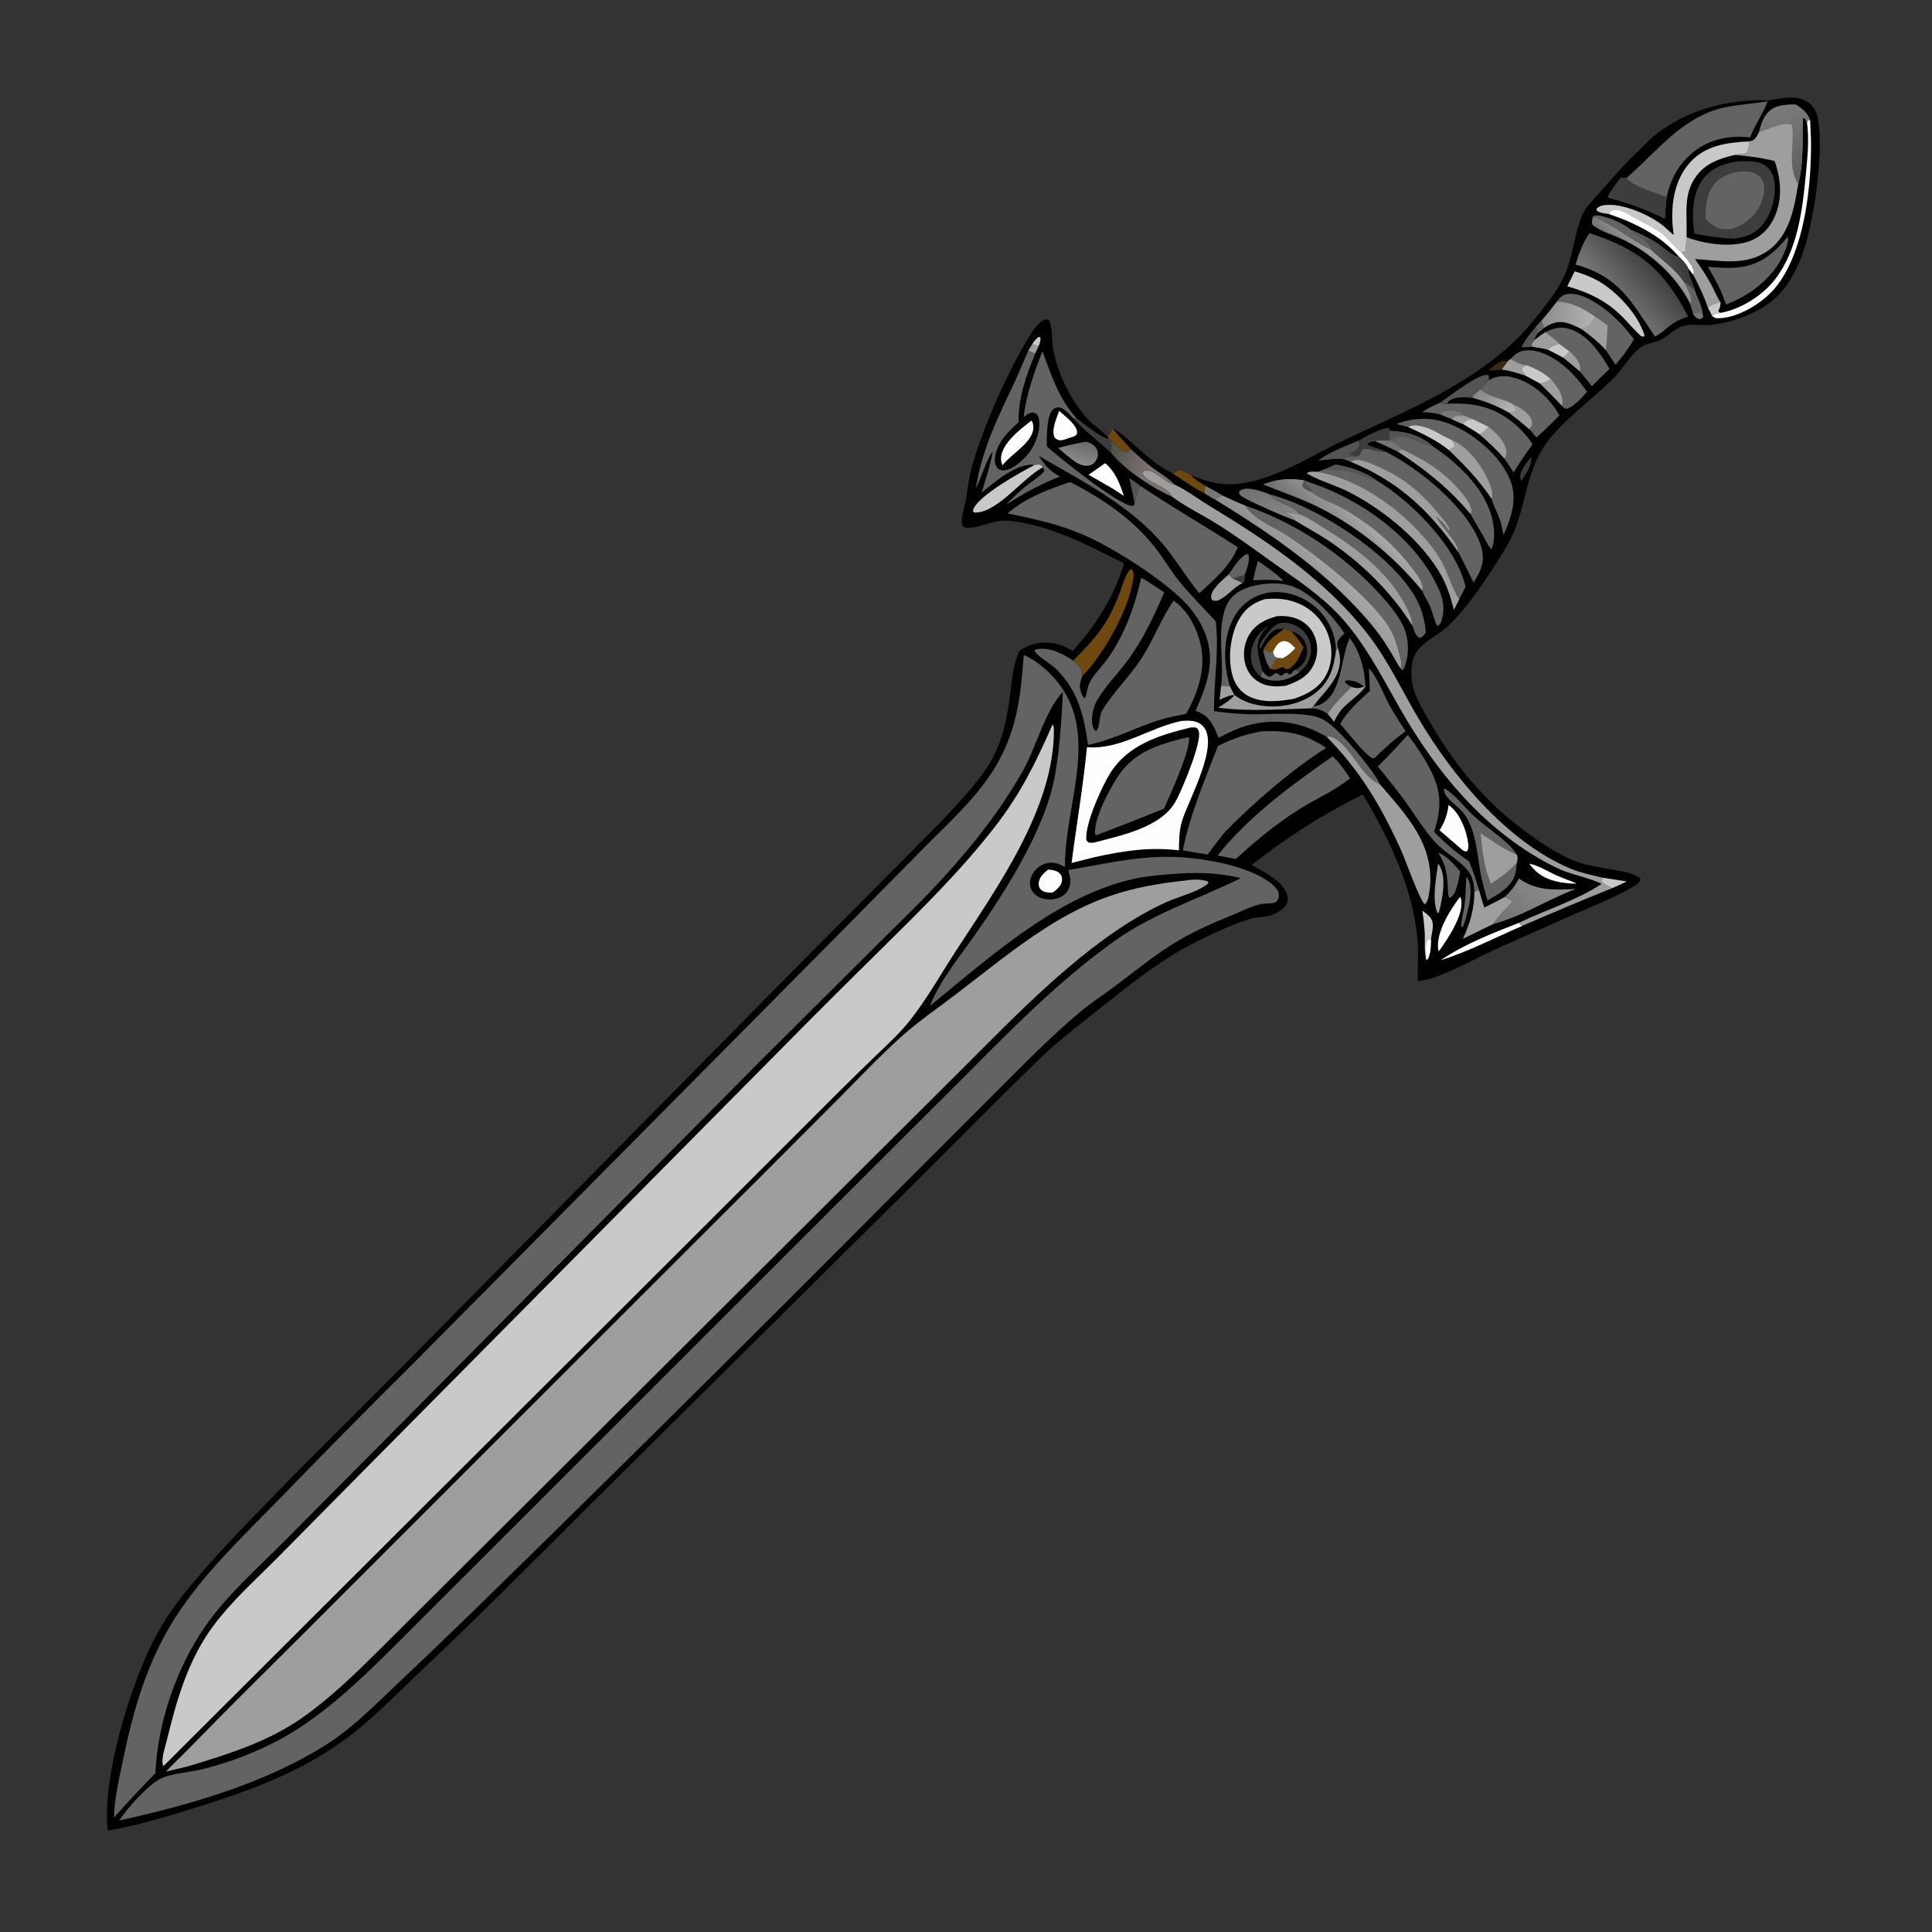 <?xml version="1.0" encoding="utf-8" ?>
<svg xmlns="http://www.w3.org/2000/svg" xmlns:xlink="http://www.w3.org/1999/xlink" width="981" height="981">
	<rect width="100%" height="100%" fill="#333333" stroke="none"/>
	<g>
		<path transform="scale(0.958 0.958)" d="M937.53 53.187C944.309 52.102 952.396 50.033 958.549 54.316C961.904 56.652 963.219 60.489 963.811 64.376C966.527 82.186 961.472 117.487 955.386 134.554C953.037 141.142 949.823 147.504 945.543 153.055C936.925 164.233 920.975 170.507 907.326 172.162C902.23 172.78 895.933 171.221 891.224 173.031C887.202 174.578 884.167 178.173 880.338 180.07C876.661 181.891 872.231 181.887 868.951 184.546C863.591 188.891 859.938 195.807 854.973 200.726C845.045 210.561 829.732 222.056 821.478 232.371C809.539 247.291 809.458 263.357 803.351 279.566C800.221 287.872 795.008 295.537 790.179 302.945C783.572 313.08 776.47 323.108 767.764 331.578C762.507 336.692 754.445 339.677 750.576 345.985C747.841 350.445 747.782 355.769 748.353 360.811C749.165 367.988 753.087 374.219 756.556 380.385C768.69 401.947 783.726 421.302 803.277 436.661C813.141 444.41 827.03 454.477 839.146 457.846C845.4 459.586 851.981 460.289 858.34 461.588C861.076 462.148 868.58 463.561 869.591 466.257C868.505 468.468 865.98 469.827 863.881 470.972C853.776 476.483 842.718 480.956 832.171 485.556L795.961 501.634C783.776 507.046 771.622 514.197 759.04 518.478C756.561 519.322 753.994 519.705 751.403 520.016C751.385 512.827 751.969 505.327 751.336 498.184C748.868 470.293 736.381 444.795 722.341 421.076C699.964 432.324 683.117 443.138 663.433 458.457C669.811 462.144 680.526 467.046 682.393 474.896C682.828 476.727 682.56 478.454 681.448 480.003C679.822 482.268 676.806 483.929 674.243 484.874C670.614 486.213 666.512 485.93 662.792 487.016C654.014 489.579 645.25 493.744 637.01 497.684C616.741 507.375 599.727 521.191 582.219 535.053C571.227 543.755 560.009 552.462 549.942 562.236C527.923 583.615 506.475 605.593 484.639 627.159L313.173 797.126C283.403 826.867 253.822 856.71 223.198 885.576C210.166 897.859 197.568 911.091 183.15 921.763C157.966 940.405 128.17 950.603 98.516 959.69C84.989 963.836 71.12 967.948 57.137 970.216C53.991 942.635 68.671 894.317 81.509 869.211C86.029 860.373 91.573 852.275 97.745 844.523C111.699 826.996 127.622 810.767 143.216 794.706C168.232 768.94 193.895 743.855 219.167 718.341L424.222 510.569L482.871 451.581C495.264 438.965 515.738 419.104 524.499 404.665C531.711 392.779 533.985 379.575 535.636 366.002C536.501 358.886 537.207 351.641 540.249 345.052C545.27 341.346 551.608 339.959 557.793 340.844C561.821 341.421 565.136 342.997 568.605 344.999C581.332 330.678 590.045 317.052 595.795 298.634C576.706 288.986 556.482 278.167 534.818 276.045C532.267 275.795 529.551 276.106 527.057 276.629C524.011 277.268 511.212 282.074 510.053 278.388C508.975 274.958 511.098 269.342 511.768 265.835C512.794 260.466 513.213 254.936 514.562 249.64C519.714 229.411 533.547 198.225 544.434 180.092C546.427 176.773 550.046 170.538 553.949 169.453C554.812 169.213 555.027 169.395 555.849 169.628C557.833 172.3 557.473 179.567 557.92 182.903C559.738 196.462 567.307 212.379 576.708 222.263C579.961 225.683 583.863 228.23 587.199 231.47L589.677 227.023C593.715 228.898 597.362 232.472 600.697 235.413C607.464 241.379 613.615 247.012 621.771 251.043C622.968 250.11 623.937 249.242 625.563 249.387C627.621 249.57 629.605 250.949 631.363 251.957C637.2 254.193 643.047 256.248 649.342 256.594C670.362 257.749 693.1 242.439 711.6 233.673C742.859 218.862 777.433 204.973 802.856 180.79C807.716 176.167 811.927 171 816.113 165.775C821.504 159.045 826.943 151.849 830.133 143.767C833.459 135.343 834.331 126.069 837.29 117.486C838.029 115.34 838.771 113.231 840.016 111.316C842.172 108.002 845.157 105.208 847.745 102.227C854.88 94.006 861.837 85.966 869.911 78.626C871.253 77.068 872.72 75.658 874.228 74.261C890.805 58.904 915.215 52.32 937.53 53.187Z"/>
		<path fill="#636363" transform="scale(0.958 0.958)" d="M517.196 258.891C520.387 238.138 529.021 221.084 537.852 202.349C540.411 196.919 542.516 191.305 545.048 185.866C546.233 186.374 547.449 187.002 548.686 187.357C543.828 199.516 539.679 210.481 539.918 223.78C534.199 228.821 527.867 235.089 527.32 243.221C527.202 244.98 527.534 247.04 528.906 248.283C529.906 249.188 531.216 249.438 532.52 249.285C537.293 248.725 543.093 243.158 545.871 239.397C549.13 234.984 551.742 227.531 550.629 221.962C550.416 220.892 550.019 220.228 549.369 219.37C548.172 218.749 547.727 218.515 546.317 218.792C545.083 219.035 543.513 220.366 542.526 221.099C544.079 208.832 547.97 197.549 552.555 186.133C557.011 198.579 561.321 211.404 570.355 221.406L569.002 221.927C567.075 219.833 564.169 216.157 561.168 215.953C559.994 215.874 559.347 216.088 558.4 216.806C554.461 219.789 554.92 232.101 554.82 236.595C561.548 242.617 593.079 268.008 600.355 268.232C601.148 267.604 601.206 267.81 601.362 266.732C602.183 264.226 602.376 259.161 604.554 257.637C621.4 268.91 638.997 279.054 656.047 290.032C651.787 300.427 643.734 306.964 635.661 314.416C628.572 305.844 623.002 296.087 615.755 287.685C598.377 267.539 573.187 254.746 550.498 241.594C553.801 246.53 556.445 249.728 561.745 252.602C551.506 256.583 542.632 261.494 533.421 267.443C537.003 263.344 540.782 260.037 545.076 256.693C547.828 254.55 551.253 252.408 553.469 249.752C553.353 248.569 553.411 248.567 552.556 247.757C552.324 247.09 552.013 246.869 551.514 246.388C550.047 246.034 549.363 246.256 547.965 246.675L547.097 246.267C537.747 246.324 527.322 255.42 520.373 261.003C522.44 253.672 524.963 246.675 526.204 239.115C522.003 245.354 520.576 252.33 517.196 258.891Z"/>
		<path fill="#9F9E9D" transform="scale(0.958 0.958)" d="M621.203 263.212C618.775 257.602 607.265 255.821 605.409 250.852L606.144 249.652C610.538 247.208 617.191 255.702 622.103 256.773C622.245 256.804 622.388 256.829 622.53 256.856C628.771 259.64 634.704 264.279 640.581 267.833C671.643 286.615 702.89 307.523 725.332 336.639C735.815 350.239 743.082 366.016 751.8 380.736C769.935 411.354 798.151 445.511 831.441 459.996C837.115 462.465 843.404 463.767 849.411 465.201C849.039 466.637 848.78 466.771 849.486 468.046Q851.908 469.455 854.381 470.772Q830.34 480.465 806.592 490.858L805.069 489.113C819.431 482.175 835.611 477.274 848.921 468.467C848.846 468.433 848.772 468.399 848.698 468.364C841.098 464.761 832.6 463.676 824.96 459.929C787.596 441.6 761.07 409.284 740.987 373.708C731.664 357.192 722.721 339.902 709.652 325.954C699.62 315.248 687.063 307.027 675.18 298.554C665.137 291.392 655.125 284 644.647 277.485C636.877 272.653 628.538 268.724 621.203 263.212Z"/>
		<path fill="#636363" transform="scale(0.958 0.958)" d="M660.081 267.999C686.619 277.024 711.784 293.75 730.808 314.33C735.608 319.523 740.55 325.256 743.664 331.665C746.819 338.158 747.115 347.114 744.299 353.878C744.002 354.591 743.935 354.649 743.568 355.204C743.02 354.93 742.716 354.913 742.422 354.357C742.487 354.199 742.573 354.049 742.616 353.884C743.31 351.215 741.726 346.795 741.013 344.112C739.793 339.513 738.203 335.459 735.598 331.458C725.547 316.024 697.985 294.228 682.37 283.921C675.359 279.294 664.57 275.371 660.081 267.999Z"/>
		<defs>
			<linearGradient id="gradient_0" gradientUnits="userSpaceOnUse" x1="689.397" y1="311.774" x2="704.318" y2="297.919">
				<stop offset="0" stop-color="#8D8C8E"/>
				<stop offset="1" stop-color="#A6A5A5"/>
			</linearGradient>
		</defs>
		<path fill="url(#gradient_0)" transform="scale(0.958 0.958)" d="M643.939 264.706C645.28 263.651 646.296 263.109 647.929 262.598C651.956 264.445 655.967 266.353 660.081 267.999C664.57 275.371 675.359 279.294 682.37 283.921C697.985 294.228 725.547 316.024 735.598 331.458C738.203 335.459 739.793 339.513 741.013 344.112C741.726 346.795 743.31 351.215 742.616 353.884C742.573 354.049 742.487 354.199 742.422 354.357C740.627 352.099 739.251 349.178 737.762 346.679C734.995 342.038 732.141 337.564 728.753 333.347C705.802 304.785 674.835 283.691 643.939 264.706Z"/>
		<path fill="#C9C9C8" transform="scale(0.958 0.958)" d="M547.965 246.675C549.363 246.256 550.047 246.034 551.514 246.388C552.013 246.869 552.324 247.09 552.556 247.757C542.063 253.496 529.456 270.649 517.879 271.637C516.72 271.736 516.613 271.814 515.695 271.042C515.747 270.438 515.714 270.38 515.987 269.728C519.012 262.504 540.393 250.553 547.965 246.675Z"/>
		<defs>
			<linearGradient id="gradient_1" gradientUnits="userSpaceOnUse" x1="587.673" y1="240.066" x2="607.873" y2="247.352">
				<stop offset="0" stop-color="#4D4E44"/>
				<stop offset="1" stop-color="#7B7170"/>
			</linearGradient>
		</defs>
		<path fill="url(#gradient_1)" transform="scale(0.958 0.958)" d="M589.076 233.61C590.333 234.697 591.496 235.796 592.647 236.996C593.878 238.279 594.852 239.229 596.722 239.374C597.781 239.456 598.632 238.715 599.505 238.171C603.091 241.417 606.654 244.754 610.515 247.673C614.464 250.659 619.176 253.211 622.53 256.856C622.388 256.829 622.245 256.804 622.103 256.773C617.191 255.702 610.538 247.208 606.144 249.652L605.409 250.852C607.265 255.821 618.775 257.602 621.203 263.212C611.296 259.119 595.618 248.498 588.993 240.163C588.789 237.931 588.911 235.837 589.076 233.61Z"/>
		<path fill="#FFFEFE" transform="scale(0.958 0.958)" d="M805.069 489.113L806.592 490.858C792.534 496.911 778.249 504.417 763.677 508.906C776.428 500.231 790.807 494.747 805.069 489.113Z"/>
		<path fill="#3D3D3D" transform="scale(0.958 0.958)" d="M570.355 221.406C575.622 225.325 581.321 230.709 587.645 232.697L589.076 233.61C588.911 235.837 588.789 237.931 588.993 240.163C582.402 233.929 575.174 228.653 569.002 221.927L570.355 221.406Z"/>
		<path fill="#6E480E" transform="scale(0.958 0.958)" d="M621.771 251.043C622.968 250.11 623.937 249.242 625.563 249.387C627.621 249.57 629.605 250.949 631.363 251.957C633.405 254.314 636.357 255.9 638.951 257.599C638.585 258.952 638.429 260.023 638.4 261.425C632.622 258.681 627.092 254.584 621.771 251.043Z"/>
		<path fill="#6E480E" transform="scale(0.958 0.958)" d="M587.199 231.47L589.677 227.023C592.709 230.945 596.317 234.378 599.505 238.171C598.632 238.715 597.781 239.456 596.722 239.374C594.852 239.229 593.878 238.279 592.647 236.996C591.496 235.796 590.333 234.697 589.076 233.61L587.645 232.697L587.199 231.47Z"/>
		<path fill="#C9C9C8" transform="scale(0.958 0.958)" d="M849.411 465.201C853.685 465.861 857.982 466.454 862.242 467.199C859.641 468.41 857.049 469.716 854.381 470.772Q851.908 469.455 849.486 468.046C848.78 466.771 849.039 466.637 849.411 465.201Z"/>
		<path fill="#767676" transform="scale(0.958 0.958)" d="M638.951 257.599C642.037 259.151 645.011 260.748 647.929 262.598C646.296 263.109 645.28 263.651 643.939 264.706C642.063 263.935 640.152 262.484 638.4 261.425C638.429 260.023 638.585 258.952 638.951 257.599Z"/>
		<path fill="#565453" transform="scale(0.958 0.958)" d="M598.544 253.436C600.655 254.735 602.595 256.125 604.554 257.637C602.376 259.161 602.183 264.226 601.362 266.732C600.567 262.283 599.496 257.856 598.544 253.436Z"/>
		<path fill="#9F9E9D" transform="scale(0.958 0.958)" d="M547.108 182.414C548.324 182.921 549.295 183.169 550.582 183.355L548.686 187.357C547.449 187.002 546.233 186.374 545.048 185.866C545.665 184.659 546.369 183.547 547.108 182.414Z"/>
		<path fill="#C9C9C8" transform="scale(0.958 0.958)" d="M547.108 182.414C548.179 180.888 549.023 179.417 550.684 178.497L551.391 178.777C551.745 180.399 551.081 181.829 550.582 183.355C549.295 183.169 548.324 182.921 547.108 182.414Z"/>
		<path fill="#636363" transform="scale(0.958 0.958)" d="M542.636 347.134C547.783 349.458 552.31 352.838 556.313 356.801C585.297 385.499 564.167 424.96 564.488 459.531C564.16 459.371 563.829 459.217 563.503 459.053C560.918 457.759 558.899 456.958 555.949 457.329C552.678 457.74 549.804 459.536 547.909 462.233C546.405 464.373 545.494 467.124 546.058 469.736C546.547 472.002 548.045 473.916 550.013 475.106C552.943 476.879 556.621 477.165 559.894 476.291C562.485 475.599 564.836 474.112 566.148 471.723C568.115 468.139 567.297 464.797 566.188 461.148C594.721 456.319 612.845 450.995 642.494 456.432C651.452 458.075 660.422 460.523 668.507 464.804C671.442 466.358 677.114 470.111 677.774 473.575C678.004 474.789 677.722 476.41 676.91 477.407C675.515 479.119 672.906 478.786 670.803 478.891C665.452 479.156 659.884 482.2 654.963 484.235C644.584 488.527 634.311 492.782 624.62 498.513C612.958 505.409 602.568 513.978 591.768 522.091C585.377 526.892 578.687 531.167 572.542 536.313C557.298 549.078 543.369 563.303 529.327 577.352L473.777 632.941Q362.097 745.297 248.747 855.965Q228.775 875.376 208.506 894.478C197.729 904.646 187.071 915.431 174.621 923.579C142.243 944.769 100.631 956.693 63.14 964.933C67.468 958.422 77.758 946.733 84.745 942.912C89.944 940.069 100.749 939.384 107.064 937.777Q112.498 936.442 117.837 934.768Q123.177 933.094 128.4 931.087Q133.623 929.08 138.71 926.749Q143.797 924.417 148.727 921.77C171.084 909.518 190.17 891.155 208.152 873.35L455.132 626.492L511.024 570.748C536.326 545.326 561.71 519.39 591.039 498.54C611.634 483.899 635.246 476.525 657.654 465.443C641.696 461.445 627.243 462.587 611.075 464.172C566.598 469.046 526.162 506.045 492.866 533.194C498.646 518.827 508.726 507.063 517.472 494.489C532.784 472.474 551.768 442.617 558.045 416.281C561.323 402.525 562.752 381.06 563.344 366.743C554.011 376.436 549.308 395.776 542.283 408.331C530.916 428.642 516.156 447.361 500.545 464.553C489.055 477.208 476.645 489.063 464.523 501.107L403.716 561.604L215.269 751.866L150.038 817.536C135.935 831.73 120.422 845.299 108.921 861.801C93.549 883.857 83.577 912.904 82.354 939.85Q71.092 951.344 60.394 963.364C60.636 953.594 62.962 943.541 64.936 933.994C70.603 906.593 77.772 880.964 93.025 857.183C107.986 833.858 129.13 813.953 148.394 794.191Q183.954 757.455 220.258 721.455L444.321 495.399L488.568 450.546C502.121 436.752 518.113 422.618 527.945 405.836C539.167 386.684 540.998 368.674 542.636 347.134Z"/>
		<path fill="#C9C9C8" transform="scale(0.958 0.958)" d="M557.912 383.921C558.643 384.92 558.584 385.864 558.586 387.058C558.68 428.498 528.292 470.666 506.61 504.063C498.6 516.4 491.348 529.435 482.194 540.976C477.046 547.466 470.946 553.058 464.999 558.793Q454.037 569.276 443.304 579.993L360.436 662.817L86.669 936.051C86.489 935.792 86.438 935.747 86.331 935.359C85.395 931.969 87.655 925.536 88.483 922.144C93.723 900.684 99.837 879.348 113.329 861.381C122.965 848.549 135.166 837.548 146.478 826.235L190.137 782.064L410.938 559.107Q438.875 530.764 467.26 502.869C488.295 482.045 508.996 461.796 527.219 438.365C540.895 420.779 549.07 404.135 557.912 383.921Z"/>
		<path fill="#9F9E9D" transform="scale(0.958 0.958)" d="M628.328 466.696C631.751 466.115 637.186 465.828 640.346 467.31L640.462 468.111C635.899 472.421 624.936 475.204 618.969 477.804Q611.921 480.937 605.234 484.78C586.571 495.502 569.746 509.27 553.863 523.712C538.872 537.342 524.775 551.811 510.437 566.108L452.04 624.276L277.564 798.258L213.298 862.248C196.563 878.797 180.09 896.28 160.865 909.986C142.487 923.088 121.161 929.69 99.802 936.157L87.925 939.017C92.138 934.541 96.684 930.322 100.978 925.913C121.086 905.262 141.588 885.092 161.977 864.726L298.103 728.61L408.372 618.467L444.594 582.188C455.346 571.271 465.957 560.097 477.332 549.822C486.917 541.164 497.537 533.995 507.764 526.154C522.849 514.589 537.681 502.479 553.68 492.178C578.683 476.08 598.743 469.79 628.328 466.696Z"/>
		<path fill="#9F9E9D" transform="scale(0.958 0.958)" d="M932.391 69.934C933.354 66.228 934.518 62.299 937.263 59.496C941.19 55.488 946.633 55.469 951.839 55.521C955.254 57.602 957.771 59.725 959.334 63.471C961.326 89.717 958.068 132.333 940.577 152.912C934.226 160.384 922.404 167.727 912.492 168.57C910.599 168.731 909.069 168.878 907.574 167.574C906.9 166.003 906.053 164.515 905.242 163.012C903.077 156.839 900.443 151.17 897.332 145.418L894.741 142.053C893.854 139.913 891.432 137.507 889.804 135.919C880.37 124.765 866.362 117.971 852.794 113.386C850.593 113.104 848.268 112.971 846.394 111.68L846.23 110.766C847.378 109.297 849.124 108.887 850.909 108.689C860.082 107.67 874.69 114.024 881.744 119.873C883.269 121.138 884.659 122.552 886.161 123.839C886.642 124.251 886.488 124.116 887.205 124.306Q886.644 121.426 886.474 118.497C885.775 107.089 887.861 94.967 895.718 86.19C903.962 76.981 915.267 75.646 926.936 74.951C927.604 74.816 927.852 74.786 928.445 74.606C930.529 73.974 931.41 71.706 932.391 69.934Z"/>
		<path transform="scale(0.958 0.958)" d="M887.205 124.306Q886.644 121.426 886.474 118.497C885.775 107.089 887.861 94.967 895.718 86.19C903.962 76.981 915.267 75.646 926.936 74.951C926.954 77.287 927.087 79.308 925.543 81.149C923.54 81.832 921.583 81.592 919.524 82.103C926.696 82.755 933.62 83.561 940.62 85.354C944.112 95.634 944.937 106.19 939.974 116.204C937.199 121.805 932.661 126.041 926.7 128.037C917.021 131.276 903.339 129.322 894.014 125.747L893.942 118.956C893.557 121.9 894.163 132.429 892.899 133.641L890.897 133.607C893.332 136.572 897.45 140.647 897.691 144.578L897.332 145.418L894.741 142.053C893.854 139.913 891.432 137.507 889.804 135.919C880.37 124.765 866.362 117.971 852.794 113.386C850.593 113.104 848.268 112.971 846.394 111.68L846.23 110.766C847.378 109.297 849.124 108.887 850.909 108.689C860.082 107.67 874.69 114.024 881.744 119.873C883.269 121.138 884.659 122.552 886.161 123.839C886.642 124.251 886.488 124.116 887.205 124.306Z"/>
		<path fill="#C9C9C8" transform="scale(0.958 0.958)" d="M887.205 124.306Q886.644 121.426 886.474 118.497C885.775 107.089 887.861 94.967 895.718 86.19C903.962 76.981 915.267 75.646 926.936 74.951C926.954 77.287 927.087 79.308 925.543 81.149C923.54 81.832 921.583 81.592 919.524 82.103C910.567 84.177 902.763 86.982 897.717 95.362C893.299 102.7 893.796 110.737 893.942 118.956C893.557 121.9 894.163 132.429 892.899 133.641L890.897 133.607C893.332 136.572 897.45 140.647 897.691 144.578L897.332 145.418L894.741 142.053C893.854 139.913 891.432 137.507 889.804 135.919C880.37 124.765 866.362 117.971 852.794 113.386C850.593 113.104 848.268 112.971 846.394 111.68L846.23 110.766C847.378 109.297 849.124 108.887 850.909 108.689C860.082 107.67 874.69 114.024 881.744 119.873C883.269 121.138 884.659 122.552 886.161 123.839C886.642 124.251 886.488 124.116 887.205 124.306Z"/>
		<path fill="#FFFEFE" transform="scale(0.958 0.958)" d="M852.794 113.386C853.748 112.271 854.209 111.609 855.724 111.392C858.871 110.94 863.151 113.851 865.844 115.289C871.079 118.319 877.025 120.751 881.691 124.628C884.846 127.249 887.599 131.415 890.897 133.607C893.332 136.572 897.45 140.647 897.691 144.578L897.332 145.418L894.741 142.053C893.854 139.913 891.432 137.507 889.804 135.919C880.37 124.765 866.362 117.971 852.794 113.386Z"/>
		<path fill="#3D3D3D" transform="scale(0.958 0.958)" d="M920.28 85.621C925.354 85.368 931.289 84.791 935.689 87.83C938.366 89.68 939.824 92.483 940.379 95.636C941.658 102.909 939.266 112.359 934.871 118.272C930.704 123.877 925.751 125.44 919.203 126.511Q908.555 126.028 898.116 123.873C896.687 114.818 896.705 103.74 902.003 95.846C906.388 89.312 912.905 86.995 920.28 85.621Z"/>
		<path fill="#636363" transform="scale(0.958 0.958)" d="M920.675 91.054C923.436 90.845 926.155 90.59 928.847 91.442C931.121 92.162 933.114 93.512 934.153 95.716C935.821 99.255 934.955 103.867 933.542 107.341C930.638 114.478 925.515 118.329 918.671 121.218C917.447 121.357 916.209 121.504 914.977 121.545C910.39 121.699 907.105 119.139 904.002 116.092C903.863 110.715 904.381 104.566 907.094 99.819C910.15 94.471 915.006 92.481 920.675 91.054Z"/>
		<path transform="scale(0.958 0.958)" d="M953.082 97.574C956.22 85.976 955.111 74.576 955.507 62.777L956.249 62.477C957.179 63.253 957.296 63.733 957.742 64.83C958.333 63.701 958.264 63.929 959.334 63.471C961.326 89.717 958.068 132.333 940.577 152.912C934.226 160.384 922.404 167.727 912.492 168.57C910.599 168.731 909.069 168.878 907.574 167.574C909.166 166.114 909.837 166.188 911.916 165.842L911.048 165.543L910.713 164.786C911.243 163.57 911.778 162.425 911.862 161.082C911.88 160.793 911.887 160.504 911.9 160.214C909.968 157.32 908.578 153.78 906.913 150.69C904.376 145.984 901.49 141.647 898.378 137.314C912.021 138.073 925.697 141.311 937.624 132.487C948.451 124.476 951.11 110.017 953.082 97.574Z"/>
		<path fill="#FFFEFE" transform="scale(0.958 0.958)" d="M957.742 64.83C958.333 63.701 958.264 63.929 959.334 63.471C961.326 89.717 958.068 132.333 940.577 152.912C934.226 160.384 922.404 167.727 912.492 168.57C910.599 168.731 909.069 168.878 907.574 167.574C909.166 166.114 909.837 166.188 911.916 165.842C922.649 163.874 934.128 156.722 940.789 148.098C953.069 132.2 955.445 110.557 957.265 91.166C958.097 82.293 958.937 73.713 957.742 64.83Z"/>
		<path fill="#636363" transform="scale(0.958 0.958)" d="M947.617 125.411C948.184 128.188 946.66 131.932 945.511 134.496C939.726 147.409 927.775 156.438 914.874 161.393L912.007 153.969C910.006 149.583 907.647 145.539 905.176 141.409C910.3 141.792 915.427 142.234 920.563 141.781C932.816 140.699 940.003 134.538 947.617 125.411Z"/>
		<defs>
			<linearGradient id="gradient_2" gradientUnits="userSpaceOnUse" x1="955.322" y1="94.02" x2="942.47" y2="56.99">
				<stop offset="0" stop-color="#5D5D5D"/>
				<stop offset="1" stop-color="#7B7B7B"/>
			</linearGradient>
		</defs>
		<path fill="url(#gradient_2)" transform="scale(0.958 0.958)" d="M932.391 69.934C933.354 66.228 934.518 62.299 937.263 59.496C941.19 55.488 946.633 55.469 951.839 55.521C955.254 57.602 957.771 59.725 959.334 63.471C958.264 63.929 958.333 63.701 957.742 64.83C957.296 63.733 957.179 63.253 956.249 62.477L955.507 62.777C955.111 74.576 956.22 85.976 953.082 97.574C947.107 87.603 951.201 77.379 949.92 67.407C949.852 66.874 949.88 66.387 949.351 66.114C946.017 64.393 936.064 68.944 932.391 69.934Z"/>
		<path fill="#C9C9C8" transform="scale(0.958 0.958)" d="M911.9 160.214C911.887 160.504 911.88 160.793 911.862 161.082C911.778 162.425 911.243 163.57 910.713 164.786L911.048 165.543L911.916 165.842C909.837 166.188 909.166 166.114 907.574 167.574C906.9 166.003 906.053 164.515 905.242 163.012C907.427 161.65 909.463 160.933 911.9 160.214Z"/>
		<path fill="#FFFEFE" transform="scale(0.958 0.958)" d="M626.185 382.132C626.531 382.096 626.879 382.076 627.226 382.054C630.819 381.829 634.525 381.925 637.3 384.567C647.201 393.993 629.395 424.954 626.38 435.553C624.981 440.473 624.921 445.634 624.868 450.708C609.262 448.8 595.313 450.964 580.131 454.33L567.965 457.388C570.594 436.904 574.107 416.607 576.126 396.038C594.035 397.477 609.146 385.595 626.185 382.132Z"/>
		<path transform="scale(0.958 0.958)" d="M631.076 385.589L633.563 385.535C634.613 386.101 634.91 386.249 635.347 387.45C637.336 392.928 626.13 419.66 622.844 425.248C614.981 438.615 594.227 442.797 580.182 446.513C579.588 446.586 578.598 446.789 577.974 446.708C576.719 446.547 576.528 446.264 575.837 445.327C574.781 437.202 583.857 417.296 588.147 410.264C597.611 394.747 614.411 389.657 631.076 385.589Z"/>
		<path fill="#636363" transform="scale(0.958 0.958)" d="M629.908 390.66L630.339 391.444C629.784 400.538 620.792 419.782 616.941 428.637Q599.087 435.816 581.117 442.701L580.44 441.945C579.752 434.099 587.339 419.878 591.395 413.238C600.5 398.33 613.811 394.603 629.908 390.66Z"/>
		<path transform="scale(0.958 0.958)" d="M647.224 363.508C648.745 351.745 645.867 339.551 648.032 327.827C649.116 321.95 650.932 317.318 656.154 313.906C662.807 309.557 674.603 308.278 682.311 309.963C693.655 312.443 706.446 326.342 712.574 335.731C711.53 336.777 710.135 337.97 709.364 339.219C708.454 340.695 708.923 341.999 709.188 343.579C710.889 349.052 710.586 353.487 707.979 358.657C704.997 364.567 699.901 369.028 696.114 374.368L694.978 375.429C678.757 375.878 661.823 377.226 645.701 375.099C648.65 373.056 652.115 371.19 654.363 368.371C653.37 366.878 652.621 365.137 651.801 363.537L647.224 363.508Z"/>
		<path fill="#636363" transform="scale(0.958 0.958)" d="M647.224 363.508C648.745 351.745 645.867 339.551 648.032 327.827C649.116 321.95 650.932 317.318 656.154 313.906C662.807 309.557 674.603 308.278 682.311 309.963C693.655 312.443 706.446 326.342 712.574 335.731C711.53 336.777 710.135 337.97 709.364 339.219C708.454 340.695 708.923 341.999 709.188 343.579L708.114 344.595Q708.088 343.821 708.023 343.05Q707.959 342.279 707.858 341.512Q707.756 340.744 707.618 339.983Q707.479 339.221 707.303 338.468Q707.127 337.714 706.915 336.97Q706.702 336.225 706.454 335.492Q706.206 334.759 705.922 334.039Q705.638 333.319 705.32 332.614Q705.001 331.908 704.648 331.219Q704.296 330.53 703.91 329.859Q703.524 329.188 703.107 328.537Q702.689 327.885 702.239 327.255Q701.79 326.625 701.311 326.017Q700.831 325.409 700.323 324.826Q699.814 324.242 699.278 323.684Q698.742 323.126 698.179 322.595C692.236 317.037 683.853 313.617 675.688 313.834Q675.057 313.847 674.427 313.892Q673.797 313.937 673.171 314.014Q672.544 314.091 671.922 314.199Q671.3 314.308 670.685 314.448Q670.069 314.587 669.461 314.758Q668.853 314.928 668.255 315.13Q667.657 315.331 667.069 315.562Q666.482 315.793 665.907 316.054Q665.332 316.314 664.771 316.603Q664.21 316.893 663.664 317.21Q663.118 317.527 662.589 317.872Q662.06 318.216 661.549 318.587Q661.038 318.958 660.546 319.354Q660.055 319.75 659.584 320.17Q659.113 320.591 658.664 321.034Q658.215 321.478 657.789 321.944C650.789 329.619 648.843 340.701 649.468 350.76C649.742 355.171 650.618 359.294 651.801 363.537L647.224 363.508Z"/>
		<path fill="#9F9E9D" transform="scale(0.958 0.958)" d="M708.114 344.595L709.188 343.579C710.889 349.052 710.586 353.487 707.979 358.657C704.997 364.567 699.901 369.028 696.114 374.368L694.978 375.429C678.757 375.878 661.823 377.226 645.701 375.099C648.65 373.056 652.115 371.19 654.363 368.371C658.559 371.748 663.956 373.452 669.245 374.109C678.897 375.307 689.682 373.213 697.412 367.079C704.944 361.101 707.008 353.668 708.114 344.595Z"/>
		<path fill="#C9C9C8" transform="scale(0.958 0.958)" d="M670.293 317.582C676.46 316.972 682.408 317.335 688.166 319.794Q688.827 320.074 689.472 320.386Q690.118 320.699 690.747 321.043Q691.376 321.387 691.988 321.763Q692.599 322.138 693.191 322.544Q693.782 322.95 694.353 323.384Q694.923 323.819 695.472 324.282Q696.02 324.744 696.544 325.234Q697.068 325.724 697.567 326.239Q698.066 326.754 698.539 327.294Q699.012 327.833 699.457 328.396Q699.902 328.959 700.318 329.543Q700.734 330.127 701.121 330.731Q701.507 331.336 701.863 331.958Q702.219 332.581 702.543 333.221Q702.867 333.861 703.159 334.517Q703.451 335.172 703.709 335.841C706.277 342.518 706.46 350.399 703.331 356.928C699.802 364.294 693.467 367.677 686.142 370.284C678.29 371.728 669.394 372.829 661.961 369.085C657.681 366.929 654.835 363.232 653.432 358.688C650.656 349.702 651.918 337.478 656.254 329.153C659.456 323.004 663.824 319.622 670.293 317.582Z"/>
		<path transform="scale(0.958 0.958)" d="M676.901 326.571C680.457 326.372 683.932 326.626 687.288 327.915C691.644 329.588 695.058 332.881 696.793 337.225Q696.97 337.672 697.125 338.128Q697.279 338.584 697.411 339.048Q697.542 339.511 697.649 339.98Q697.757 340.449 697.841 340.923Q697.924 341.397 697.983 341.875Q698.043 342.353 698.078 342.833Q698.113 343.313 698.124 343.794Q698.135 344.276 698.121 344.757Q698.107 345.238 698.069 345.718Q698.031 346.198 697.969 346.675Q697.906 347.153 697.82 347.626Q697.733 348.1 697.623 348.568Q697.513 349.037 697.379 349.499Q697.245 349.962 697.087 350.417Q696.93 350.871 696.75 351.318Q696.57 351.764 696.367 352.201C693.353 358.62 687.813 361.311 681.478 363.456C676.853 364.053 672.288 364.075 668.024 361.931C664.076 359.945 661.283 356.411 660.069 352.182C658.633 347.172 659.321 341.434 661.847 336.883C665.219 330.81 670.536 328.386 676.901 326.571Z"/>
		<path fill="#6E480E" transform="scale(0.958 0.958)" d="M680.566 333.335Q682.593 334.033 684.628 334.707C686.85 337.395 689.168 340.02 690.936 343.038C689.154 347.002 687.002 352.858 682.74 354.664C681.386 354.745 680.835 354.272 679.737 353.571C678.769 353.881 677.936 354.22 676.995 354.593C675.752 355.086 674.601 354.981 673.346 354.536C671.217 351.335 670.258 348.346 669.552 344.623C672.095 339.07 675.812 336.806 680.566 333.335Z"/>
		<path fill="#FFFEFE" transform="scale(0.958 0.958)" d="M674.68 345.566C675.784 343.447 677.143 340.419 679.773 339.883C681.42 339.547 682.995 340.228 684.214 341.285C684.759 341.758 685.262 342.273 685.774 342.779L686.503 343.493C684.455 345.838 682.589 347.521 679.769 348.896C678.839 348.833 677.552 348.871 676.68 348.576C675.202 348.077 675.141 346.869 674.68 345.566Z"/>
		<path fill="#636363" transform="scale(0.958 0.958)" d="M669.552 344.623C671.16 345.148 673.004 346.019 674.68 345.566C675.141 346.869 675.202 348.077 676.68 348.576C677.552 348.871 678.839 348.833 679.769 348.896C678.371 349.021 676.526 348.791 675.59 350.045C675.388 350.317 675.114 351.006 674.954 351.374C674.484 352.458 673.9 353.493 673.346 354.536C671.217 351.335 670.258 348.346 669.552 344.623Z"/>
		<path fill="#3D3D3D" transform="scale(0.958 0.958)" d="M680.566 333.335C678.08 333.093 676.285 333.336 674.256 334.908C671.626 336.947 669.957 340.33 668.331 343.186C668.161 343.28 667.979 343.354 667.821 343.467C667.75 343.518 667.712 343.603 667.657 343.671C667.319 341.347 669.329 338.856 670.664 337.068C672.631 334.433 675.886 330.486 679.258 330.082C682.903 329.645 686.982 331.228 689.76 333.537Q690.302 333.983 690.797 334.481Q691.291 334.979 691.733 335.525Q692.176 336.07 692.561 336.657Q692.946 337.243 693.271 337.866Q693.596 338.488 693.857 339.14Q694.117 339.792 694.312 340.466Q694.506 341.141 694.631 341.832Q694.757 342.522 694.813 343.222C695.159 347.348 693.74 351.086 690.993 354.129C690.334 354.858 689.667 355.548 688.9 356.164L686.143 355.011C686.228 354.986 686.317 354.973 686.397 354.937C689.102 353.706 691.42 351.354 692.334 348.502C693.25 345.646 692.86 342.482 691.414 339.871Q691.145 339.393 690.828 338.945Q690.512 338.497 690.152 338.084Q689.791 337.67 689.391 337.295Q688.99 336.921 688.554 336.589Q688.118 336.256 687.65 335.97Q687.182 335.684 686.687 335.447Q686.193 335.21 685.676 335.025Q685.16 334.839 684.628 334.707Q682.593 334.033 680.566 333.335Z"/>
		<path fill="#3D3D3D" transform="scale(0.958 0.958)" d="M668.374 358.877C667.463 358.088 666.679 357.283 665.933 356.332C663.406 353.113 662.585 349.185 663.194 345.162C664.099 339.185 667.583 334.969 672.331 331.56C671.233 332.867 670.045 334.149 669.06 335.542C664.28 342.301 667.564 348.516 669.051 355.598C668.724 356.723 668.421 357.697 668.374 358.877Z"/>
		<path fill="#636363" transform="scale(0.958 0.958)" d="M686.143 355.011L688.9 356.164C684.343 359.665 679.381 361.421 673.604 360.594C671.749 360.328 670.033 359.729 668.374 358.877C668.421 357.697 668.724 356.723 669.051 355.598C669.452 356.11 669.861 356.628 670.311 357.097C674.089 361.033 674.361 356.305 676.903 356.846C677.805 357.038 677.681 358.079 679.256 358.134C680.16 357.386 680.829 356.868 681.947 356.488C682.26 356.66 682.58 356.823 682.881 357.015C683.168 357.198 683.445 357.396 683.727 357.586C684.781 356.882 685.372 355.998 686.143 355.011Z"/>
		<path fill="#636363" transform="scale(0.958 0.958)" d="M604.882 306.175C609.08 308.608 613.065 311.283 617.069 314.014C611.732 326.373 605.888 338.858 597.9 349.768C592.684 356.891 586.154 363.301 581.66 370.922C579.292 374.938 577.868 380.895 579.371 385.46C579.724 386.531 580.028 386.932 581.041 387.469C583.273 384.855 582.311 379.602 584.258 376.428C590.135 366.847 598.469 358.944 604.664 349.528C611.088 339.764 615.126 328.55 621.656 318.948L622.054 318.368C629.294 323.421 633.714 331.751 635.999 340.139C639.59 353.317 635.217 366.856 628.632 378.385C622.451 379.495 616.633 380.759 610.704 382.872C599.23 386.962 588.71 392.359 576.658 394.823C575.292 384.759 573.499 375.024 568.501 366.053Q566.682 362.787 564.406 359.822Q562.13 356.856 559.446 354.254C556.906 351.766 548.945 347.419 548.257 344.624C548.762 344.355 548.864 344.264 549.507 344.133C556.087 342.791 563.596 346.536 568.759 350.161C571.049 352.068 573.308 353.472 573.537 356.731C573.585 357.411 573.564 357.831 573.551 358.489C573.019 359.953 572.468 361.731 572.386 363.288C572.282 365.252 573.18 368.326 574.433 369.792L575.334 369.753L575.258 368.65L575.539 369.137C576.009 366.813 576.453 364.284 577.404 362.105C579.112 358.188 583.122 354.307 585.739 350.895Q589.052 346.55 591.742 341.795C598.126 330.7 602.066 318.604 604.882 306.175Z"/>
		<path fill="#636363" transform="scale(0.958 0.958)" d="M567.194 255.503C584.312 264.228 600.286 275.008 612.283 290.283C616.669 295.867 620.227 302.08 624.648 307.635C630.726 315.271 637.829 322.131 644.383 329.354C646.281 345.775 643.256 360.725 643.468 376.9Q652.66 378.292 661.953 378.564C672.314 378.88 692.284 376.743 700.898 381.156C708.897 385.254 721.085 400.658 726.641 408.089C728.457 410.518 730.197 413.043 731.464 415.806C721.013 411.024 717.127 397.065 707.314 391.173C705.785 390.255 704.877 390.159 703.165 390.559C690.574 383.024 676.946 380.568 662.61 384.15C656.621 385.646 651.302 388.203 645.866 391.047C643.345 385.063 641.607 380.007 635.189 377.337Q634.427 377.022 633.658 376.726C639.701 363.258 644.402 350.343 638.787 335.817C636.539 330.002 633.08 324.765 628.871 320.185C617.31 307.602 590.319 290.465 574.574 283.614C561.236 277.811 548.186 275.028 534.047 272.154C543.153 264.085 555.736 259.248 567.194 255.503Z"/>
		<path fill="#636363" transform="scale(0.958 0.958)" d="M668.753 387.641C682.137 386.982 691.695 388.873 702.893 396.404C684.995 407.707 664.171 425.665 649.28 440.95C646.081 444.85 643.072 448.876 640.064 452.923C635.701 452.108 631.293 451.586 626.943 450.685C630.578 431.857 638.708 413.234 645.525 395.386C652.989 391.579 660.488 389.005 668.753 387.641Z"/>
		<path fill="#636363" transform="scale(0.958 0.958)" d="M862.069 94.365C877.96 80.516 891.823 61.924 913.418 57.077C921.023 55.37 929.121 55.014 936.85 53.711C934.409 60.414 930.11 66.148 927.589 72.835C916.869 71.61 906.243 73.635 897.639 80.483C889.947 86.605 885.468 94.936 883.359 104.408C882.933 108.26 882.635 112.087 882.44 115.958C872.856 110.833 862.495 107.471 852.056 104.592C853.952 100.824 856.583 97.461 859.131 94.114L862.069 94.365Z"/>
		<path fill="#3D3D3D" transform="scale(0.958 0.958)" d="M859.131 94.114L862.069 94.365C864.313 98.349 878.701 102.638 883.359 104.408C882.933 108.26 882.635 112.087 882.44 115.958C872.856 110.833 862.495 107.471 852.056 104.592C853.952 100.824 856.583 97.461 859.131 94.114Z"/>
		<defs>
			<linearGradient id="gradient_3" gradientUnits="userSpaceOnUse" x1="874.063" y1="139.991" x2="853.781" y2="158.493">
				<stop offset="0" stop-color="#424242"/>
				<stop offset="1" stop-color="#787878"/>
			</linearGradient>
		</defs>
		<path fill="url(#gradient_3)" transform="scale(0.958 0.958)" d="M842.382 123.566C869.255 132.194 881.773 142.923 894.786 167.799C890.353 169.194 887.172 170.83 883.6 173.818C881.542 175.666 879.603 177.037 877.188 178.382C864.438 159.578 858.354 146.736 835.085 140.201C836.817 134.329 839.025 128.696 842.382 123.566Z"/>
		<path fill="#636363" transform="scale(0.958 0.958)" d="M669.623 256.737C677.158 253.847 683.129 253.389 691.042 254.593L692.565 255.165C719.34 263.543 747.287 282.964 760.528 308.037C764.05 314.706 766.422 321.07 764.132 328.646C763.785 329.793 763.361 330.542 762.606 331.457L761.677 331.744C760.058 328.402 759.388 324.772 757.969 321.367C756.762 318.471 754.91 316.032 753.763 313.023C738.543 294.256 718.051 277.82 696.208 267.488C687.673 263.451 678.358 260.425 669.623 256.737Z"/>
		<defs>
			<linearGradient id="gradient_4" gradientUnits="userSpaceOnUse" x1="705.214" y1="290.187" x2="721.708" y2="273.925">
				<stop offset="0" stop-color="#717070"/>
				<stop offset="1" stop-color="#A8A7A7"/>
			</linearGradient>
		</defs>
		<path fill="url(#gradient_4)" transform="scale(0.958 0.958)" d="M669.623 256.737C677.158 253.847 683.129 253.389 691.042 254.593L692.565 255.165L692.386 256.246C693.61 257.494 695.061 258.313 695.4 260.047L695.056 260.827C700.492 265.123 706.709 266.563 712.6 269.998C726.899 278.336 739.022 288.55 748.922 301.875C750.815 304.421 753.549 307.768 753.931 311.008C754.011 311.69 753.876 312.355 753.763 313.023C738.543 294.256 718.051 277.82 696.208 267.488C687.673 263.451 678.358 260.425 669.623 256.737Z"/>
		<path fill="#565453" transform="scale(0.958 0.958)" d="M691.042 254.593L692.565 255.165L692.386 256.246C693.61 257.494 695.061 258.313 695.4 260.047L695.056 260.827C693.2 259.979 690.977 259.348 690.151 257.458C690.469 256.749 690.679 256.137 690.864 255.374C690.927 255.115 690.983 254.854 691.042 254.593Z"/>
		<path fill="#636363" transform="scale(0.958 0.958)" d="M708.001 246.255C715.232 247.527 723.018 249.826 728.989 254.257C747.352 265.128 770.955 288.55 776.477 309.776Q776.638 310.399 776.785 311.025L773.398 317.693L770.572 323.235Q770.46 322.72 770.336 322.208C768.925 316.387 766.93 310.365 764.011 305.117C753.873 286.888 733.611 270.317 715.162 260.812C708.025 257.135 699.281 254.879 692.593 250.843C694.044 249.759 696.212 250.05 697.952 250.119L702.439 248.618C704.279 247.801 706.109 246.944 708.001 246.255Z"/>
		<path fill="#9F9E9D" transform="scale(0.958 0.958)" d="M770.572 323.235Q770.46 322.72 770.336 322.208C768.925 316.387 766.93 310.365 764.011 305.117C753.873 286.888 733.611 270.317 715.162 260.812C708.025 257.135 699.281 254.879 692.593 250.843C694.044 249.759 696.212 250.05 697.952 250.119C722.193 254.113 746.867 272.996 760.93 292.558C767.244 301.342 768.452 310.049 773.398 317.693L770.572 323.235Z"/>
		<path fill="#565453" transform="scale(0.958 0.958)" d="M708.001 246.255C715.232 247.527 723.018 249.826 728.989 254.257C724.314 253.827 720.104 250.909 715.485 249.955C711.198 249.07 706.644 249.846 702.439 248.618C704.279 247.801 706.109 246.944 708.001 246.255Z"/>
		<path fill="#636363" transform="scale(0.958 0.958)" d="M719.934 241.745C720.89 240.801 721.319 239.472 721.832 238.247C724.99 236.767 730.477 239.569 734.112 239.529C734.27 239.527 734.427 239.518 734.584 239.513C752.31 248.411 778.746 269.79 784.907 289.318C786.739 295.125 786.204 299.463 783.347 304.792Q782.247 306.843 781.071 308.851Q777.129 300.605 772.889 292.509C757.652 270.485 740.952 254.917 715.973 244.765L712.483 243.473L712.983 242.552C714.641 241.466 717.891 241.974 719.934 241.745Z"/>
		<path fill="#9F9E9D" transform="scale(0.958 0.958)" d="M715.973 244.765C718.361 243.37 719.879 243.618 722.503 244.287C725.981 245.172 729.265 246.77 732.509 248.278C744.568 253.881 753.094 261.1 761.577 271.24C763.569 273.62 765.798 276.028 767.406 278.689C767.806 279.352 768.044 279.998 768.224 280.748L767.844 281.056C767.42 280.481 767.001 279.912 766.613 279.312C765.194 277.116 763.103 275.354 761.091 273.704C763.392 278.565 773.143 287.969 772.889 292.509C757.652 270.485 740.952 254.917 715.973 244.765Z"/>
		<path fill="#636363" transform="scale(0.958 0.958)" d="M746.221 389.519C750.594 395.231 754.776 401.451 758.076 407.846C764.133 419.584 764.111 428.54 760.09 440.945C765.853 446.776 771.863 451.973 778.654 456.581C780.735 461.514 782.414 466.457 783.854 471.614L781.477 472.545C781.205 469.362 780.747 465.306 778.86 462.641C774.003 455.778 765.782 452.213 760.279 445.963C754.788 439.726 750.301 432.478 745.485 425.715C740.702 418.996 735.526 412.625 730.25 406.291C735.804 400.925 740.987 395.195 746.221 389.519Z"/>
		<path fill="#636363" transform="scale(0.958 0.958)" d="M740.15 224.753Q741.022 224.4 741.91 224.091Q742.798 223.782 743.7 223.518Q744.603 223.253 745.517 223.034Q746.432 222.815 747.356 222.641Q748.28 222.468 749.212 222.34Q750.144 222.213 751.081 222.132Q752.017 222.051 752.957 222.017Q753.897 221.983 754.837 221.995Q755.778 222.008 756.716 222.067Q757.655 222.126 758.589 222.232Q759.523 222.338 760.451 222.49Q761.379 222.642 762.299 222.84Q763.218 223.038 764.126 223.282Q765.034 223.525 765.93 223.814Q766.825 224.102 767.704 224.435Q768.584 224.767 769.446 225.143C781.981 230.481 795.327 241.711 800.498 254.59C804.206 263.825 801.282 273.627 797.451 282.341Q797.191 282.946 796.9 283.536C796.263 280.68 795.828 277.716 794.812 274.97C793.562 271.593 791.497 267.987 790.696 264.521C784.198 254.705 776.382 246.521 767.88 238.461C761.348 233.217 753.973 229.816 746.424 226.339L740.15 224.753Z"/>
		<path fill="#9F9E9D" transform="scale(0.958 0.958)" d="M769.075 233.024C778.193 236.727 785.659 247.026 789.35 255.884C790.524 258.7 791.344 261.476 790.696 264.521C784.198 254.705 776.382 246.521 767.88 238.461C768.912 237.901 769.905 237.312 770.901 236.693C770.988 235.153 769.938 234.262 769.075 233.024Z"/>
		<path fill="#C9C9C8" transform="scale(0.958 0.958)" d="M746.424 226.339C748.907 224.864 751.891 225.601 754.555 226.267C760.012 227.633 764.072 231.023 769.075 233.024C769.938 234.262 770.988 235.153 770.901 236.693C769.905 237.312 768.912 237.901 767.88 238.461C761.348 233.217 753.973 229.816 746.424 226.339Z"/>
		<path fill="#636363" transform="scale(0.958 0.958)" d="M672.869 261.98C698.381 268.511 736.559 293.385 749.749 315.807C753.399 322.012 755.22 328.222 755.697 335.38C754.56 336.772 754.174 337.585 752.451 338.183C750.145 336.983 749.437 333.8 748.559 331.462C737.246 313.535 721.424 297.994 703.763 286.252C698.17 282.534 692.177 279.421 686.486 275.851C685.345 273.392 682.011 272.183 679.718 270.975L689.066 272.723C688.985 272.63 688.904 272.538 688.825 272.444C683.907 266.588 676.921 267.368 672.869 261.98Z"/>
		<path fill="#9F9E9D" transform="scale(0.958 0.958)" d="M679.718 270.975L689.066 272.723C693.686 274.527 698.255 277.722 702.469 280.34C720.061 291.271 738.022 304.978 746.67 324.49C747.685 326.779 748.455 328.935 748.559 331.462C737.246 313.535 721.424 297.994 703.763 286.252C698.17 282.534 692.177 279.421 686.486 275.851C685.345 273.392 682.011 272.183 679.718 270.975Z"/>
		<path fill="#636363" transform="scale(0.958 0.958)" d="M706.326 400.879C710.032 404.213 712.787 408.43 715.576 412.522C707.443 419.082 697.993 423.137 689.179 428.596C676.866 436.224 665.713 445.501 655.052 455.256L645.3 453.449C662.212 432.363 684.351 416.258 706.326 400.879Z"/>
		<path fill="#636363" transform="scale(0.958 0.958)" d="M736.817 228.386C745.183 228.661 753.26 230.878 759.559 236.691C773.07 245.625 787.833 259.626 791.187 276.189C792.055 280.478 792.449 286.574 790.642 290.642L789.929 290.899L789.604 290.5L789.824 289.963L789.664 289.486L789.159 289.727C786.192 283.735 782.523 278.303 779.426 272.44C768.2 258.938 755.61 248.871 740.968 239.38C736.981 237.394 732.989 235.538 728.872 233.835C731.325 233.101 734.065 233.413 736.605 233.468C736.015 231.4 735.976 230.334 736.817 228.386Z"/>
		<path fill="#9F9E9D" transform="scale(0.958 0.958)" d="M740.968 239.38L742.981 238.177C754.92 243.624 764.831 249.718 773.495 259.738C775.91 262.531 778.333 265.431 779.556 268.976C780.027 270.34 780.073 271.134 779.426 272.44C768.2 258.938 755.61 248.871 740.968 239.38Z"/>
		<path fill="#565453" transform="scale(0.958 0.958)" d="M736.817 228.386C745.183 228.661 753.26 230.878 759.559 236.691C754.233 236.21 749.712 232.187 744.167 231.702C741.775 231.493 738.612 231.897 736.747 233.503L736.605 233.468C736.015 231.4 735.976 230.334 736.817 228.386Z"/>
		<path fill="#767676" transform="scale(0.958 0.958)" d="M728.872 233.835C731.325 233.101 734.065 233.413 736.605 233.468L736.747 233.503C736.905 233.62 737.061 233.74 737.221 233.853C739.293 235.324 741.211 236.276 742.981 238.177L740.968 239.38C736.981 237.394 732.989 235.538 728.872 233.835Z"/>
		<path fill="#636363" transform="scale(0.958 0.958)" d="M825.187 159.893C826.781 157.673 827.932 156.351 830.716 155.882C837.425 154.75 845.672 160.082 850.768 163.984Q852.949 165.681 855.001 167.532Q857.054 169.382 858.967 171.377Q860.88 173.371 862.643 175.499Q864.407 177.626 866.012 179.876C863.116 184.696 859.979 189.108 856.248 193.316L851.088 185.447C847.209 181.233 842.893 177.738 838.26 174.387C835.662 173.123 833.011 171.755 830.196 171.047C825.516 169.87 822.258 171.287 818.368 173.699L815.621 176.006L814.032 173.342L817.128 169.958Q821.295 165.035 825.187 159.893Z"/>
		<defs>
			<linearGradient id="gradient_5" gradientUnits="userSpaceOnUse" x1="819.603" y1="165.039" x2="843.284" y2="170.894">
				<stop offset="0" stop-color="#8F8D8D"/>
				<stop offset="1" stop-color="#B3B2B2"/>
			</linearGradient>
		</defs>
		<path fill="url(#gradient_5)" transform="scale(0.958 0.958)" d="M825.187 159.893C832.851 160.057 839.314 163.52 845.441 167.848C843.794 170.889 842.429 173.282 838.895 174.245C838.685 174.302 838.472 174.34 838.26 174.387C835.662 173.123 833.011 171.755 830.196 171.047C825.516 169.87 822.258 171.287 818.368 173.699L815.621 176.006L814.032 173.342L817.128 169.958Q821.295 165.035 825.187 159.893Z"/>
		<path fill="#636363" transform="scale(0.958 0.958)" d="M814.032 173.342L817.128 169.958L818.368 173.699L815.621 176.006L814.032 173.342Z"/>
		<path fill="#9F9E9D" transform="scale(0.958 0.958)" d="M845.441 167.848C847.644 169.376 849.979 170.836 852.057 172.527C851.779 176.778 851.764 181.248 851.088 185.447C847.209 181.233 842.893 177.738 838.26 174.387C838.472 174.34 838.685 174.302 838.895 174.245C842.429 173.282 843.794 170.889 845.441 167.848Z"/>
		<path fill="#9F9E9D" transform="scale(0.958 0.958)" d="M703.165 390.559C704.877 390.159 705.785 390.255 707.314 391.173C717.127 397.065 721.013 411.024 731.464 415.806C737.151 422.305 742.978 428.879 747.871 436.007C755.971 447.808 760.051 460.266 757.273 474.614C756.948 476.294 756.622 478.228 755.122 479.255C752.647 477.561 744.789 455.506 742.971 451.467C732.488 428.181 721.299 408.845 703.165 390.559Z"/>
		<path fill="#636363" transform="scale(0.958 0.958)" d="M753.698 218.37C756.848 216.365 760.085 214.844 763.506 213.36C764.918 213.95 765.376 214.385 766.889 214C781.808 213.309 793.139 215.775 804.428 226.157Q806.688 228.228 808.672 230.566Q810.655 232.903 812.33 235.471C808.826 240.366 805.303 245.186 802.271 250.394L797.294 242.991C793.402 238.31 788.834 234.309 784.321 230.249C781.449 228.263 778.504 226.489 775.479 224.746C773.477 224.092 771.472 222.994 769.542 222.128L763.457 219.665C760.16 218.869 757.077 218.544 753.698 218.37Z"/>
		<path fill="#9F9E9D" transform="scale(0.958 0.958)" d="M789.017 226.259C792.994 229.491 797.715 233.69 798.364 239.074C798.519 240.354 798.48 241.489 797.675 242.559C797.559 242.712 797.421 242.847 797.294 242.991C793.402 238.31 788.834 234.309 784.321 230.249C786.066 229.059 787.504 227.728 789.017 226.259Z"/>
		<path fill="#767676" transform="scale(0.958 0.958)" d="M763.457 219.665C764.864 218.134 766.112 217.813 768.171 217.713C771.261 217.564 774.164 218.323 776.438 220.45L780.678 222.214C778.615 222.48 777.249 222.587 775.828 224.284C775.704 224.432 775.595 224.592 775.479 224.746C773.477 224.092 771.472 222.994 769.542 222.128L763.457 219.665Z"/>
		<path fill="#9F9E9D" transform="scale(0.958 0.958)" d="M776.438 220.45L780.678 222.214C778.615 222.48 777.249 222.587 775.828 224.284C775.704 224.432 775.595 224.592 775.479 224.746C773.477 224.092 771.472 222.994 769.542 222.128C769.705 221.942 769.857 221.746 770.032 221.571C771.609 219.99 774.354 220.431 776.438 220.45Z"/>
		<path fill="#C9C9C8" transform="scale(0.958 0.958)" d="M775.479 224.746C775.595 224.592 775.704 224.432 775.828 224.284C777.249 222.587 778.615 222.48 780.678 222.214L789.017 226.259C787.504 227.728 786.066 229.059 784.321 230.249C781.449 228.263 778.504 226.489 775.479 224.746Z"/>
		<path fill="#636363" transform="scale(0.958 0.958)" d="M725.583 354.361C729.789 358.393 733.813 369.118 736.867 374.555C739.376 379.021 742.211 383.295 745.036 387.566C739.037 391.78 733.878 396.562 728.652 401.664L727.563 401.984C723.037 399.716 714.366 388.082 710.347 383.741C714.154 376.803 720.342 371.495 726.059 366.171Q725.851 360.265 725.583 354.361Z"/>
		<path fill="#636363" transform="scale(0.958 0.958)" d="M789.024 201.448C793.674 198.997 798.149 198.82 803.171 200.363C813.168 203.436 821.479 211.186 826.535 220.144C822.539 224.092 818.625 228.257 814.308 231.854C813.045 230.375 811.823 228.738 810.461 227.359C806.981 224.33 803.436 221.459 799.76 218.671C793.646 215.111 787.324 212.697 780.523 210.804L780.418 210.024L784.36 206.457C785.925 204.805 787.552 203.183 789.024 201.448Z"/>
		<defs>
			<linearGradient id="gradient_6" gradientUnits="userSpaceOnUse" x1="785.257" y1="206.248" x2="799.242" y2="220.253">
				<stop offset="0" stop-color="#888687"/>
				<stop offset="1" stop-color="#B7B6B8"/>
			</linearGradient>
		</defs>
		<path fill="url(#gradient_6)" transform="scale(0.958 0.958)" d="M784.36 206.457C785.765 207.254 787.085 208.319 788.509 209.03C792.673 211.109 797.502 211.757 801.576 214.102C802.31 215.236 802.989 216.348 803.595 217.559C802.508 218.561 801.209 218.51 799.76 218.671C793.646 215.111 787.324 212.697 780.523 210.804L780.418 210.024L784.36 206.457Z"/>
		<path fill="#9F9E9D" transform="scale(0.958 0.958)" d="M801.576 214.102C805.066 215.691 810.424 218.721 811.765 222.54C812.168 223.685 812.246 224.935 811.617 226.035C811.341 226.517 810.852 226.966 810.461 227.359C806.981 224.33 803.436 221.459 799.76 218.671C801.209 218.51 802.508 218.561 803.595 217.559C802.989 216.348 802.31 215.236 801.576 214.102Z"/>
		<path fill="#636363" transform="scale(0.958 0.958)" d="M788.442 477.234C786.979 472.312 785.57 467.397 784.643 462.34C783.119 454.016 782.614 445.118 779.29 437.253C775.344 427.911 771.234 428.005 766.463 421.711C765.652 420.642 765.474 419.537 765.272 418.258L765.777 418.001C771.303 421.055 776.817 428.704 781.761 433.058C787.344 437.975 793.647 442.101 799.072 447.182C800.965 448.954 802.592 450.803 803.922 453.042C804.611 454.564 804.25 455.767 803.958 457.333C803.821 459.318 803.64 461.371 803.09 463.289C801.09 470.261 794.275 473.882 788.442 477.234Z"/>
		<path fill="#9F9E9D" transform="scale(0.958 0.958)" d="M784.795 441.686C791.104 445.82 796.879 450.196 803.922 453.042C804.611 454.564 804.25 455.767 803.958 457.333C799.685 461.719 795.42 465.056 790.251 468.341C786.526 459.735 785.69 450.908 784.795 441.686Z"/>
		<path fill="#636363" transform="scale(0.958 0.958)" d="M800.507 190.392C803.372 187.381 805.489 185.734 809.891 185.666C818.5 185.532 827.634 192.1 833.376 198.014C836.28 201.004 838.793 204.332 841.207 207.72C838.079 210.932 834.719 215.274 830.378 216.695C828.827 216.433 828.873 216.271 827.849 215.043Q822.167 209.013 816.24 203.224C813.752 201.818 811.205 200.502 808.684 199.155C804.482 197.699 800.336 196.415 795.921 195.806L798.96 191.666L800.507 190.392Z"/>
		<path fill="#C9C9C8" transform="scale(0.958 0.958)" d="M809.284 193.587C813.888 195.369 818.035 197.557 821.814 200.778C819.903 202.29 818.723 203.023 816.24 203.224C813.752 201.818 811.205 200.502 808.684 199.155C808.015 197.967 807.196 196.969 806.576 195.726C807.216 194.328 807.936 194.26 809.284 193.587Z"/>
		<path fill="#9F9E9D" transform="scale(0.958 0.958)" d="M821.814 200.778C824.757 204.132 828.528 208.885 828.09 213.627C828.04 214.175 827.962 214.468 827.849 215.043Q822.167 209.013 816.24 203.224C818.723 203.023 819.903 202.29 821.814 200.778Z"/>
		<path fill="#9F9E9D" transform="scale(0.958 0.958)" d="M800.507 190.392C803.042 191.58 806.444 193.676 809.284 193.587C807.936 194.26 807.216 194.328 806.576 195.726C807.196 196.969 808.015 197.967 808.684 199.155C804.482 197.699 800.336 196.415 795.921 195.806L798.96 191.666L800.507 190.392Z"/>
		<defs>
			<linearGradient id="gradient_7" gradientUnits="userSpaceOnUse" x1="866.866" y1="139.496" x2="874.127" y2="131.927">
				<stop offset="0" stop-color="#767576"/>
				<stop offset="1" stop-color="#A1A0A0"/>
			</linearGradient>
		</defs>
		<path fill="url(#gradient_7)" transform="scale(0.958 0.958)" d="M844.229 114.9C846.036 113.842 847.234 114.189 849.246 114.706C854.545 116.066 860.066 118.458 864.37 121.849C869.142 123.791 873.606 126.046 877.982 128.772C880.789 130.521 886.502 135.833 889.443 136.145L889.804 135.919C891.432 137.507 893.854 139.913 894.741 142.053C894.077 144.481 897.738 151.069 898.314 154.073C899.785 158.611 902.72 163.444 902.546 168.284C901.925 168.7 901.432 168.865 900.729 169.098C899.086 168.58 898.636 167.879 897.463 166.649C897.242 164.749 896.37 162.726 895.788 160.893C888.22 145.895 874.343 133.554 859.227 126.526C854.189 124.183 848.438 122.739 844.066 119.223C843.466 117.579 843.9 116.596 844.229 114.9Z"/>
		<defs>
			<linearGradient id="gradient_8" gradientUnits="userSpaceOnUse" x1="889.117" y1="135.481" x2="878.062" y2="141.169">
				<stop offset="0" stop-color="#3C3B3C"/>
				<stop offset="1" stop-color="#565657"/>
			</linearGradient>
		</defs>
		<path fill="url(#gradient_8)" transform="scale(0.958 0.958)" d="M864.37 121.849C869.142 123.791 873.606 126.046 877.982 128.772C880.789 130.521 886.502 135.833 889.443 136.145L889.804 135.919C891.432 137.507 893.854 139.913 894.741 142.053C894.077 144.481 897.738 151.069 898.314 154.073C896.259 152.578 894.771 150.671 892.446 149.534C887.77 142.487 881.002 138.043 874.89 132.415C872.886 126.921 867.206 126.473 864.37 121.849Z"/>
		<path fill="#636363" transform="scale(0.958 0.958)" d="M844.229 114.9C846.036 113.842 847.234 114.189 849.246 114.706C854.545 116.066 860.066 118.458 864.37 121.849C867.206 126.473 872.886 126.921 874.89 132.415C864.194 127.196 855.472 119.441 844.229 114.9Z"/>
		<path fill="#636363" transform="scale(0.958 0.958)" d="M892.446 149.534C894.771 150.671 896.259 152.578 898.314 154.073C899.785 158.611 902.72 163.444 902.546 168.284C901.925 168.7 901.432 168.865 900.729 169.098C899.086 168.58 898.636 167.879 897.463 166.649C897.242 164.749 896.37 162.726 895.788 160.893C895.891 160.676 896.022 160.469 896.097 160.24C897.037 157.355 893.678 152.156 892.446 149.534Z"/>
		<path fill="#767676" transform="scale(0.958 0.958)" d="M897.463 166.649C898.723 166.099 899.769 165.489 901.182 165.745C902.124 166.602 902.162 167.047 902.546 168.284C901.925 168.7 901.432 168.865 900.729 169.098C899.086 168.58 898.636 167.879 897.463 166.649Z"/>
		<path fill="#636363" transform="scale(0.958 0.958)" d="M819.049 176.054C823.621 173.824 827.48 172.8 832.497 174.553C841.779 177.794 848.418 187.39 853.089 195.522Q848.336 200.018 843.785 204.718L837.425 196.847C834.559 194.366 831.583 192.001 828.65 189.598Q824.588 187.34 820.411 185.302C817.846 184.596 815.124 184.268 812.501 183.819C811.908 183.276 812.209 183.643 811.775 182.594L813.111 180.451C815.037 178.855 816.97 177.44 819.049 176.054Z"/>
		<path fill="#9F9E9D" transform="scale(0.958 0.958)" d="M819.049 176.054C821.575 177.998 824.278 179.865 826.409 182.25C824.044 182.97 822.253 183.626 820.411 185.302C817.846 184.596 815.124 184.268 812.501 183.819C811.908 183.276 812.209 183.643 811.775 182.594L813.111 180.451C815.037 178.855 816.97 177.44 819.049 176.054Z"/>
		<path fill="#C9C9C8" transform="scale(0.958 0.958)" d="M826.409 182.25L831.928 186.348L828.65 189.598Q824.588 187.34 820.411 185.302C822.253 183.626 824.044 182.97 826.409 182.25Z"/>
		<path fill="#9F9E9D" transform="scale(0.958 0.958)" d="M831.928 186.348C834.31 188.532 837.438 191.594 837.551 195.083C837.581 195.991 837.55 195.922 837.425 196.847C834.559 194.366 831.583 192.001 828.65 189.598L831.928 186.348Z"/>
		<path fill="#636363" transform="scale(0.958 0.958)" d="M715.39 338.15C721.097 345.847 723.199 354.482 723.712 363.921C717.928 371.434 711.168 372.887 707.14 382.522L703.754 378.389C700.756 376.417 698.574 375.584 694.978 375.429L696.114 374.368C696.829 374.286 697.552 374.221 698.242 374C711.709 369.676 710.308 348.469 715.39 338.15Z"/>
		<path fill="#9F9E9D" transform="scale(0.958 0.958)" d="M723.712 363.921C717.928 371.434 711.168 372.887 707.14 382.522L703.754 378.389C707.307 372.856 711.821 368.629 716.52 364.096C719.032 364.978 720.419 364.788 722.88 363.903L723.712 363.921Z"/>
		<path transform="scale(0.958 0.958)" d="M716.52 364.096C715.064 363.347 713.734 362.815 712.814 361.39L713.333 360.683C716.889 360.375 719.769 361.338 722.518 363.597C722.64 363.698 722.759 363.801 722.88 363.903C720.419 364.788 719.032 364.978 716.52 364.096Z"/>
		<path fill="#6E480E" transform="scale(0.958 0.958)" d="M568.759 350.161C581.904 337.135 588.064 329.483 594.272 311.984C595.033 309.838 597.406 301.768 599.79 301.654C600.961 303.174 600.925 304.684 600.683 306.549C598.568 322.836 584.922 347.05 573.551 358.489C573.564 357.831 573.585 357.411 573.537 356.731C573.308 353.472 571.049 352.068 568.759 350.161Z"/>
		<defs>
			<linearGradient id="gradient_9" gradientUnits="userSpaceOnUse" x1="794.326" y1="487.906" x2="823.478" y2="464.5">
				<stop offset="0" stop-color="#747374"/>
				<stop offset="1" stop-color="#8F8E8E"/>
			</linearGradient>
		</defs>
		<path fill="url(#gradient_9)" transform="scale(0.958 0.958)" d="M805.037 465.631C814.66 472.366 824.03 471.674 835.213 471.167C820.258 476.722 806.859 485.721 791.363 489.79C794.437 485.471 798.171 481.642 801.859 477.851C800.507 476.949 799.001 476.193 797.588 475.388C800.75 472.368 803.03 469.558 805.037 465.631Z"/>
		<path fill="#C9C9C8" transform="scale(0.958 0.958)" d="M834.627 143.806C838.652 145.08 842.526 146.408 846.25 148.418C856.55 153.978 868.369 166.56 871.695 177.89L871.226 178.484L869.639 178.056C866.392 175.124 863.562 171.672 860.508 168.533C851.724 159.507 842.613 155.234 830.714 151.715L834.627 143.806Z"/>
		<path fill="#9F9E9D" transform="scale(0.958 0.958)" d="M781.477 472.545L783.854 471.614C784.797 474.744 785.652 477.939 786.743 481.019C790.367 479.174 794.054 477.4 797.588 475.388C799.001 476.193 800.507 476.949 801.859 477.851C798.171 481.642 794.437 485.471 791.363 489.79L775.366 497.615C779.283 489.091 781.352 481.955 781.477 472.545Z"/>
		<path fill="#3D3D3D" transform="scale(0.958 0.958)" d="M719.844 233.655C723.061 231.786 732.928 226.366 736.151 226.911L736.817 228.386C735.976 230.334 736.015 231.4 736.605 233.468C734.065 233.413 731.325 233.101 728.872 233.835C727.344 234.044 726.169 234.196 724.811 235.003C725.162 236.034 724.838 235.656 725.937 236.181C728.814 237.557 731.83 237.745 734.584 239.513C734.427 239.518 734.27 239.527 734.112 239.529C730.477 239.569 724.99 236.767 721.832 238.247C721.319 239.472 720.89 240.801 719.934 241.745C717.891 241.974 714.641 241.466 712.983 242.552L712.483 243.473C708.24 242.616 703.256 243.818 698.888 244.013C705.023 239.412 712.841 236.729 719.844 233.655Z"/>
		<path fill="#565453" transform="scale(0.958 0.958)" d="M698.888 244.013C705.023 239.412 712.841 236.729 719.844 233.655C720.223 234.929 720.674 235.678 719.992 236.948C719.108 238.595 716.786 239.729 715.221 240.694C715.997 241.625 717.706 241.548 718.905 241.656L719.934 241.745C717.891 241.974 714.641 241.466 712.983 242.552L712.483 243.473C708.24 242.616 703.256 243.818 698.888 244.013Z"/>
		<defs>
			<linearGradient id="gradient_10" gradientUnits="userSpaceOnUse" x1="664.275" y1="255.713" x2="679.225" y2="276.287">
				<stop offset="0" stop-color="#716F70"/>
				<stop offset="1" stop-color="#868587"/>
			</linearGradient>
		</defs>
		<path fill="url(#gradient_10)" transform="scale(0.958 0.958)" d="M686.486 275.851C681.93 274.365 659.722 264.795 657.591 262.611C656.761 261.761 656.759 261.602 656.78 260.485C657.264 260.05 657.325 259.947 657.978 259.624C661.768 257.756 669.152 260.58 672.869 261.98C676.921 267.368 683.907 266.588 688.825 272.444C688.904 272.538 688.985 272.63 689.066 272.723L679.718 270.975C682.011 272.183 685.345 273.392 686.486 275.851Z"/>
		<path fill="#FFFEFE" transform="scale(0.958 0.958)" d="M767.779 426.699C773.138 430.355 776.516 438.281 777.753 444.519C778.156 446.547 778.791 449.421 777.573 451.256C776.328 451.364 776.17 451.138 775.076 450.488L763.01 440.072C765.723 435.795 767.111 431.693 767.779 426.699Z"/>
		<defs>
			<linearGradient id="gradient_11" gradientUnits="userSpaceOnUse" x1="573.502" y1="234.122" x2="570.433" y2="244.602">
				<stop offset="0" stop-color="#6C6B6B"/>
				<stop offset="1" stop-color="#8A8989"/>
			</linearGradient>
		</defs>
		<path fill="url(#gradient_11)" transform="scale(0.958 0.958)" d="M575.45 234.144C576.135 234.276 576.834 234.39 577.482 234.659C579.247 235.391 580.943 236.828 581.603 238.661C582.149 240.18 581.993 241.907 581.333 243.362C580.663 244.837 579.433 246.031 577.893 246.558C575.527 247.368 573.223 246.595 571.095 245.536C567.413 243.188 564.14 240.321 560.87 237.445Q568.061 235.359 575.45 234.144Z"/>
		<path fill="#FFFEFE" transform="scale(0.958 0.958)" d="M546.699 222.864C547.283 223.666 547.421 224.208 547.591 225.2C549.036 233.644 536.366 240.201 531.811 246.094C531.666 246.282 531.525 246.472 531.383 246.662C530.77 245.277 530.409 243.946 530.568 242.422C531.39 234.51 540.984 227.415 546.699 222.864Z"/>
		<path fill="#FFFEFE" transform="scale(0.958 0.958)" d="M561.395 217.779C564.149 220.184 567.788 223.006 569.783 226.06C570.642 227.376 571.082 228.505 570.779 230.097C569.635 231.394 569.014 231.399 567.386 231.869C565.889 232.423 564.298 233.086 562.712 233.323C561.111 233.561 560.207 232.992 559.017 232.019C557.062 227.73 559.948 221.908 561.395 217.779Z"/>
		<path fill="#565453" transform="scale(0.958 0.958)" d="M763.506 213.36C768.338 209.881 782.601 198.831 787.9 198.683C788.787 198.659 788.554 198.733 789.259 199.443L789.024 201.448C787.552 203.183 785.925 204.805 784.36 206.457L780.418 210.024L780.523 210.804C776.743 210.562 771.122 209.979 768.026 212.534C767.591 212.893 767.198 213.549 766.889 214C765.376 214.385 764.918 213.95 763.506 213.36Z"/>
		<path fill="#FFFEFE" transform="scale(0.958 0.958)" d="M773.824 475.392C774.274 475.854 774.377 476.277 774.487 476.926C775.888 485.157 767.155 497.808 762.744 504.091C762.308 503.601 762.348 503.792 762.263 503.16C761.06 494.192 768.623 482.187 773.824 475.392Z"/>
		<path fill="#FFFEFE" transform="scale(0.958 0.958)" d="M585.721 245.501C591.076 249.788 593.649 256.541 595.677 262.857L589.789 258.996Q583.411 255.278 576.981 251.648L585.721 245.501Z"/>
		<path fill="#FFFEFE" transform="scale(0.958 0.958)" d="M555.53 460.89C557.819 461.07 560.336 461.352 561.945 463.194C562.837 464.216 562.99 465.36 562.874 466.669C562.614 469.607 560.052 471.495 557.916 473.134C555.617 473.098 552.989 473.14 551.388 471.17C550.532 470.115 550.409 468.892 550.61 467.599C551.068 464.646 553.329 462.644 555.53 460.89Z"/>
		<path fill="#636363" transform="scale(0.958 0.958)" d="M762.274 451.869C767.152 453.902 770.465 458.012 773.896 461.847C773.39 465.759 772.476 469.263 771.168 472.976C770.5 474.124 769.812 474.898 768.893 475.836L768.081 475.743C767.411 474.282 767.503 472.625 767.419 471.045C766.987 462.917 766.588 459.071 762.274 451.869Z"/>
		<path fill="#9F9E9D" transform="scale(0.958 0.958)" d="M651.148 304.508L653.534 306.603C655.189 307.388 656.94 308.106 658.513 309.04C654.039 311.295 651.055 315.413 646.692 317.747C645.215 318.536 644.26 318.654 642.674 318.188C642.169 317.441 641.902 317.309 641.911 316.36C641.949 312.218 648.277 307.234 651.148 304.508Z"/>
		<path fill="#636363" transform="scale(0.958 0.958)" d="M651.148 304.508C653.761 300.88 656.66 295.858 660.62 293.676L661.602 293.828C662.82 296.721 660.721 301.972 659.668 304.778C659.57 306.257 659.889 307.949 658.715 308.959C658.66 309.006 658.58 309.013 658.513 309.04C656.94 308.106 655.189 307.388 653.534 306.603L651.148 304.508Z"/>
		<path fill="#3D3D3D" transform="scale(0.958 0.958)" d="M653.534 306.603C655.403 305.669 657.642 305.298 659.668 304.778C659.57 306.257 659.889 307.949 658.715 308.959C658.66 309.006 658.58 309.013 658.513 309.04C656.94 308.106 655.189 307.388 653.534 306.603Z"/>
		<path fill="#636363" transform="scale(0.958 0.958)" d="M666.684 297.312C671.222 300.33 676.237 303.903 680.128 307.701L679.38 307.925C674.317 307.056 669.243 307.31 664.139 307.57C664.874 304.125 665.8 300.721 666.684 297.312Z"/>
		<path fill="#C9C9C8" transform="scale(0.958 0.958)" d="M753.844 482.623C755.294 483.79 757.393 485.164 758.405 486.731C760.495 489.966 758.894 494.246 758.42 497.781C758.375 501.405 758.449 504.841 756.838 508.183L755.99 508.817C754.765 504.848 755.353 499.203 755.156 494.999Q754.86 488.773 753.844 482.623Z"/>
		<path fill="#FFFEFE" transform="scale(0.958 0.958)" d="M755.99 508.817C756.259 505.795 755.258 502.079 756.269 499.253C756.579 498.387 757.63 498.161 758.42 497.781C758.375 501.405 758.449 504.841 756.838 508.183L755.99 508.817Z"/>
		<path fill="#9F9E9D" transform="scale(0.958 0.958)" d="M762.207 457.866C762.709 458.343 762.641 458.209 762.961 458.742C766.871 465.269 764.428 476.784 762.64 483.707L761.809 483.849C758.902 476.245 761.2 465.765 762.207 457.866Z"/>
		<path fill="#FFFEFE" transform="scale(0.958 0.958)" d="M810.602 457.798C815.52 458.711 820.54 461.99 825.141 464.031C828.633 465.58 832.262 466.776 835.759 468.312C832.891 468.445 829.958 468.098 827.131 467.631C820.192 466.484 814.7 463.593 810.602 457.798Z"/>
		<path fill="#636363" transform="scale(0.958 0.958)" d="M777.17 464.829C777.929 465.52 777.777 465.25 778.218 466.15C781.393 472.623 777.629 484.556 775.579 490.931L775.038 491.415L774.56 491.048C774.419 487.403 775.75 483.72 776.205 480.093C776.835 475.07 776.912 469.887 777.17 464.829Z"/>
		<path fill="#565453" transform="scale(0.958 0.958)" d="M814.032 173.342L815.621 176.006C814.424 177.47 813.683 178.642 813.111 180.451L811.775 182.594C812.209 183.643 811.908 183.276 812.501 183.819C810.464 184.066 808.36 183.998 806.306 184.032C808.381 180.034 811.035 176.68 814.032 173.342Z"/>
		<path fill="#9F9E9D" transform="scale(0.958 0.958)" d="M651.801 363.537C652.621 365.137 653.37 366.878 654.363 368.371C651.443 368.506 649.015 369.731 646.403 370.902L647.224 363.508L651.801 363.537Z"/>
		<path fill="#3D3D3D" transform="scale(0.958 0.958)" d="M811.341 242.467L811.687 242.937C811.556 247.116 808.8 251.483 806.288 254.705C805.986 254.05 805.909 254.017 805.825 253.269C805.379 249.267 809.054 245.386 811.341 242.467Z"/>
		<path fill="#3A2A10" transform="scale(0.958 0.958)" d="M788.812 196.347C790.516 194.925 792.253 193.354 794.175 192.237C796.008 191.171 796.931 191.122 798.96 191.666L795.921 195.806C793.623 196.236 791.149 196.21 788.812 196.347Z"/>
	</g>
	<g/>
</svg>
